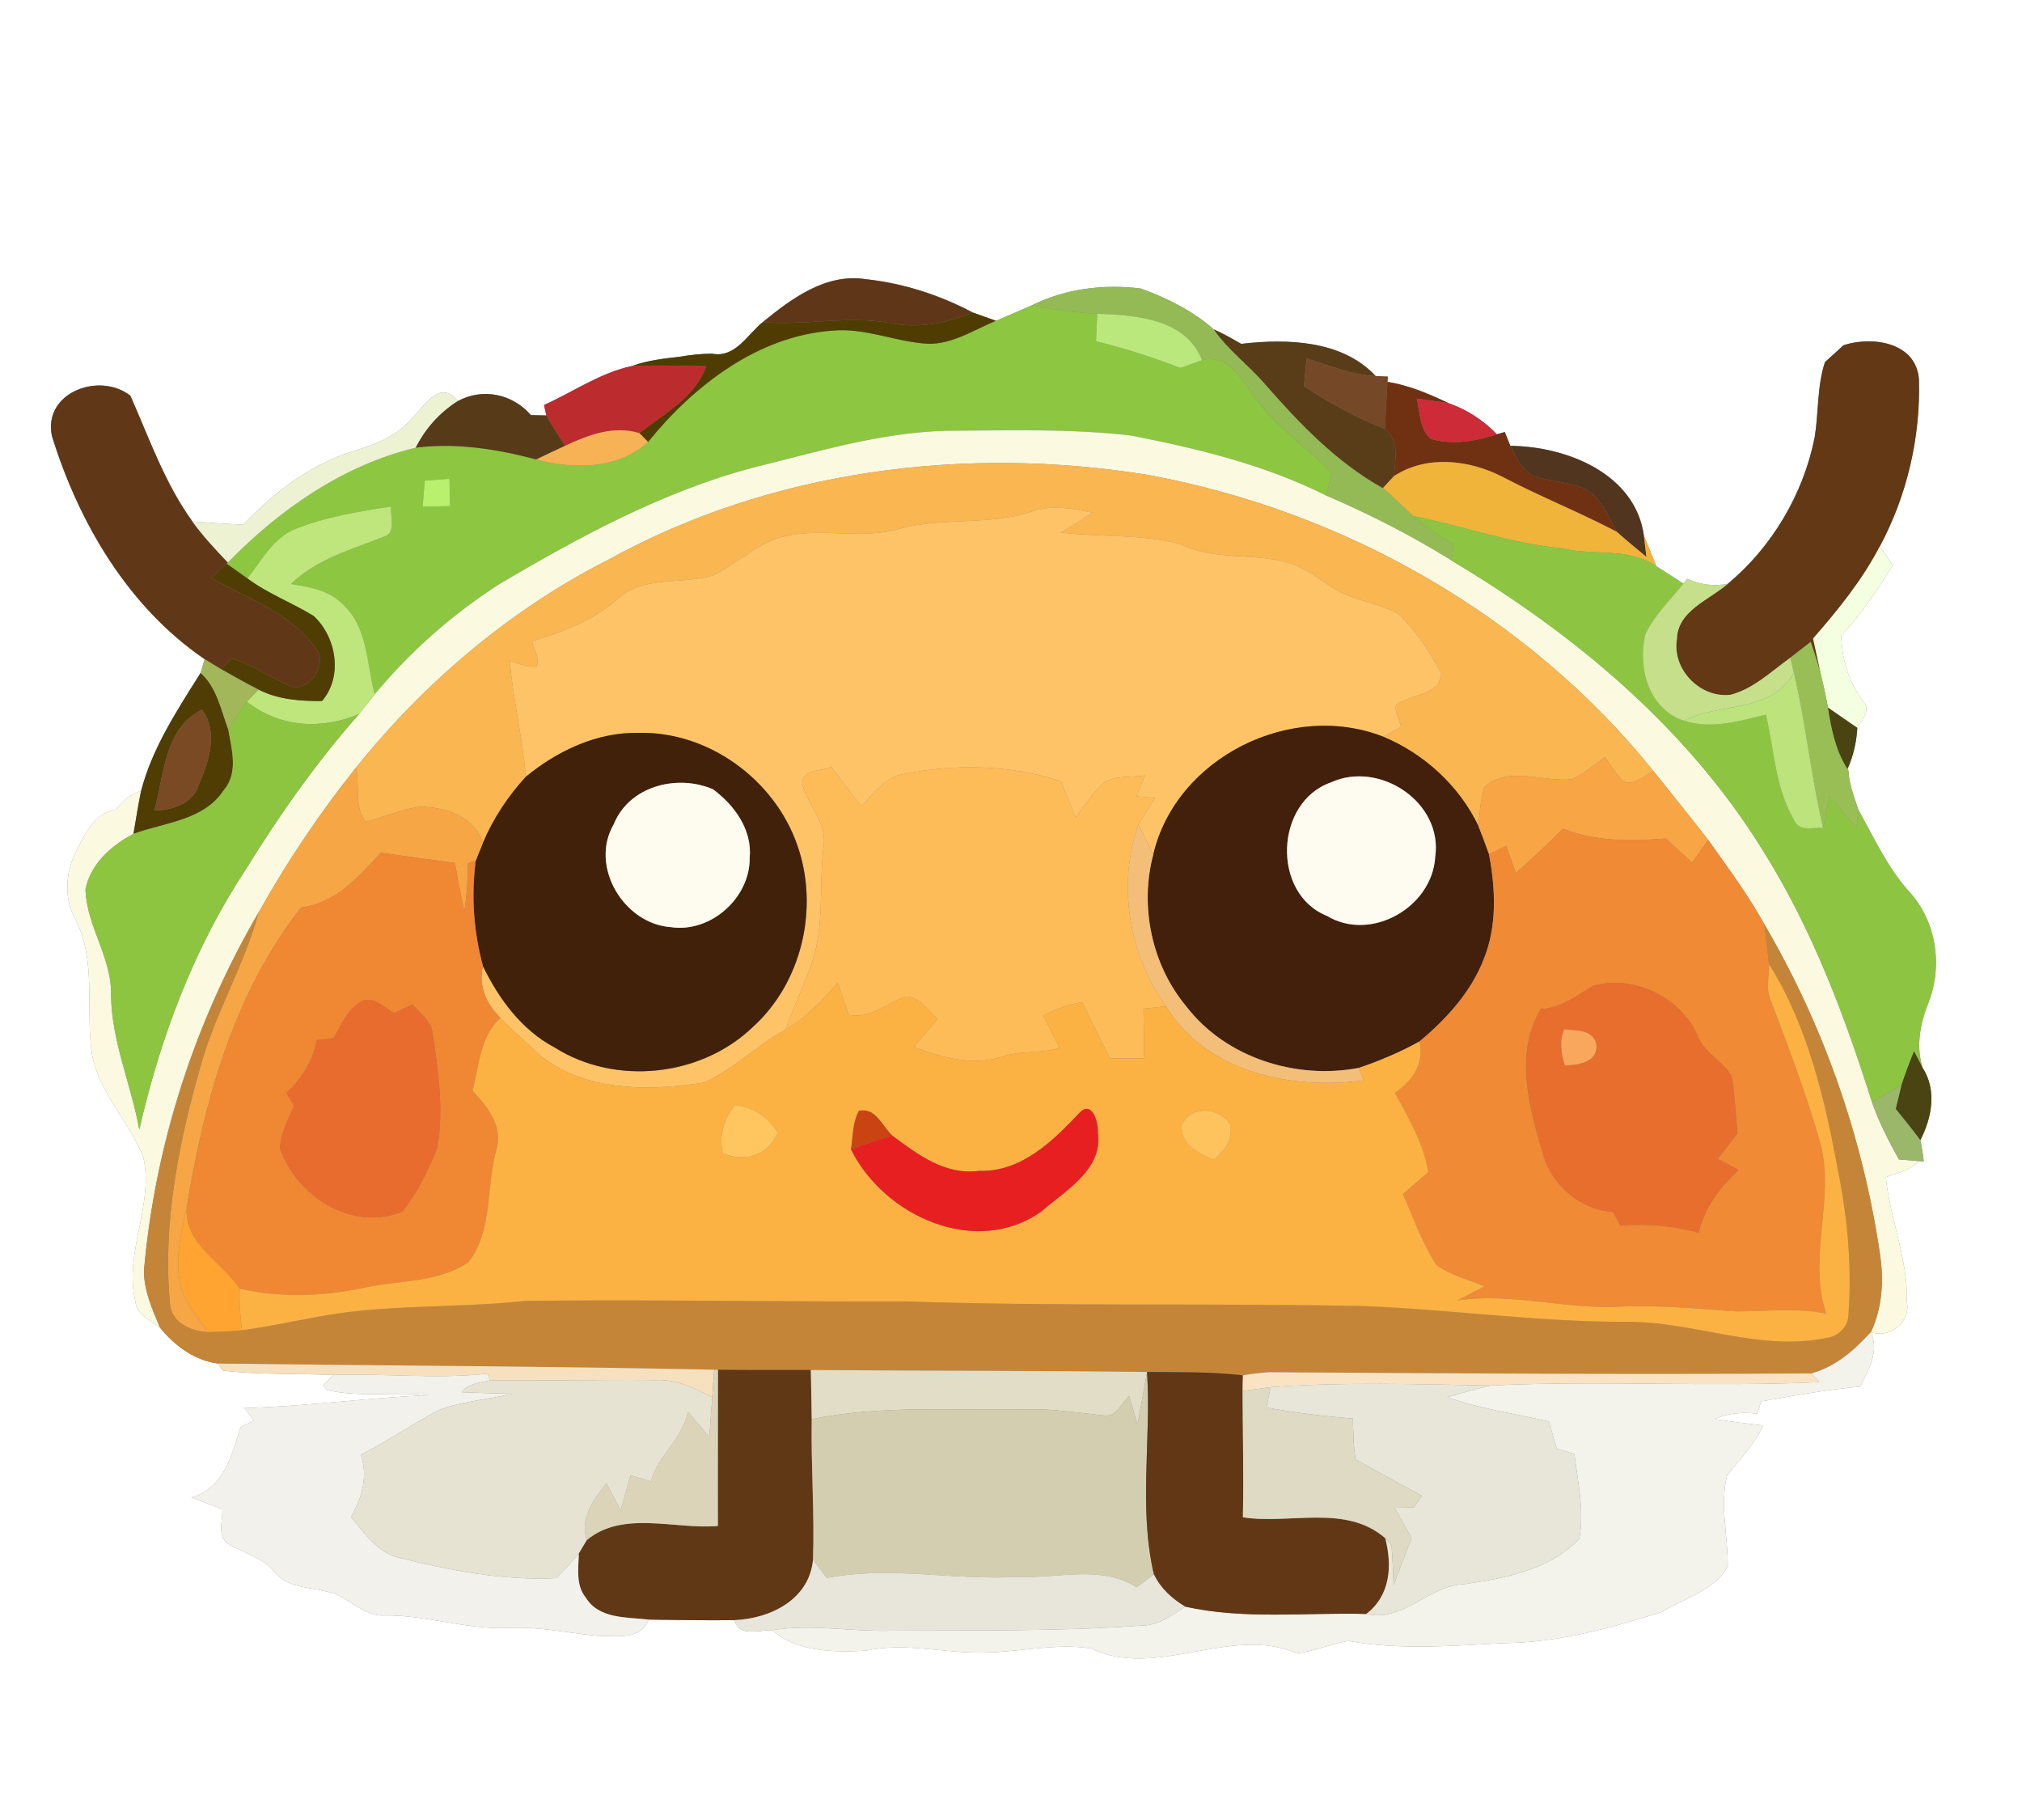 <?xml version="1.0" encoding="UTF-8" ?>
<!DOCTYPE svg PUBLIC "-//W3C//DTD SVG 1.1//EN" "http://www.w3.org/Graphics/SVG/1.1/DTD/svg11.dtd">
<svg width="250pt" height="225pt" viewBox="0 0 250 225" version="1.1" xmlns="http://www.w3.org/2000/svg">
<rect x="0" y="0" width="250" height="225" fill="#808080" stroke="none"/>
<g id="#ffffffff">
<path fill="#ffffff" opacity="1.00" d=" M 0.00 0.00 L 250.00 0.00 L 250.00 225.00 L 0.00 225.00 L 0.00 0.00 M 94.31 39.82 C 92.39 41.37 90.90 44.30 88.01 43.72 C 86.71 43.74 85.41 43.86 84.13 44.09 C 82.12 44.33 80.08 44.53 78.17 45.24 C 74.23 46.07 70.89 48.44 67.26 50.07 L 67.55 51.36 C 66.91 51.35 66.27 51.34 65.64 51.32 C 63.38 48.70 59.68 47.91 56.60 49.59 C 54.36 46.72 52.43 50.33 50.83 51.81 C 49.01 53.97 46.33 54.97 43.71 55.76 C 38.39 57.39 33.87 60.88 30.08 64.87 C 27.99 64.77 25.89 64.63 23.79 64.47 C 20.37 59.74 18.46 54.20 16.12 48.92 C 12.30 45.93 5.30 48.51 6.42 53.90 C 9.75 64.65 15.86 75.05 25.30 81.49 C 25.14 82.06 24.98 82.62 24.80 83.19 C 21.91 87.80 18.82 92.46 17.44 97.80 C 16.12 98.14 15.18 99.07 14.35 100.08 C 11.64 100.52 10.47 103.13 9.37 105.32 C 8.10 107.89 7.88 111.06 9.30 113.61 C 12.00 118.82 10.52 124.83 11.38 130.39 C 12.30 135.16 15.98 138.67 17.73 143.07 C 19.04 149.07 15.27 154.92 16.75 160.95 C 16.89 162.60 18.67 163.22 19.78 164.13 C 21.55 166.34 24.08 168.20 26.94 168.57 L 27.56 169.44 C 32.06 169.98 36.64 169.78 41.17 169.99 C 40.87 170.31 40.27 170.95 39.97 171.26 L 40.40 171.84 C 44.50 172.80 48.82 172.02 53.00 172.48 C 45.39 172.80 37.83 173.87 30.21 174.07 C 30.61 174.59 31.00 175.11 31.40 175.63 C 30.99 175.83 30.16 176.24 29.74 176.44 C 28.64 179.95 27.71 183.97 23.67 185.13 C 24.95 185.61 26.22 186.09 27.50 186.58 C 27.54 188.01 26.82 189.81 28.19 190.85 C 30.06 192.00 32.36 192.46 33.83 194.21 C 35.37 196.30 38.11 196.17 40.39 196.76 C 43.03 197.23 44.84 199.95 47.68 199.71 C 52.83 199.68 57.80 201.50 62.96 201.26 C 66.69 201.07 70.35 201.90 74.04 202.25 C 76.22 202.22 79.21 202.79 80.20 200.22 C 83.74 200.26 87.29 200.35 90.84 200.29 C 91.31 202.47 93.97 201.48 95.51 201.53 C 98.53 204.28 103.19 204.26 107.06 204.07 C 112.01 202.97 116.97 204.48 121.95 204.29 C 126.26 204.20 130.58 203.12 134.88 203.79 C 143.03 207.69 152.10 200.85 160.34 204.39 C 162.53 204.16 164.56 203.20 166.73 202.86 C 173.10 204.03 179.63 203.45 186.05 203.13 C 192.66 203.06 199.11 201.28 205.36 199.33 C 208.18 197.61 211.91 196.69 213.62 193.66 C 213.66 189.92 212.62 186.12 213.53 182.41 C 215.08 180.40 216.91 178.58 217.99 176.23 C 216.00 175.99 214.00 175.75 212.02 175.45 C 213.66 174.64 215.47 174.59 217.26 174.76 C 217.39 174.38 217.64 173.63 217.76 173.25 C 221.82 172.54 225.87 171.78 229.99 171.43 C 231.03 169.34 232.39 167.07 231.32 164.68 C 233.67 165.55 236.25 163.41 235.77 160.97 C 235.91 155.66 233.68 150.72 233.16 145.52 C 234.59 145.02 236.16 144.71 237.24 143.54 L 237.85 143.59 C 237.76 142.70 237.62 141.83 237.43 140.96 C 238.85 138.19 239.51 134.78 237.71 132.01 C 236.84 129.24 237.44 126.45 238.48 123.83 C 240.23 119.26 239.36 113.79 236.00 110.18 C 233.35 107.20 231.69 103.56 229.77 100.11 C 229.26 98.53 228.61 96.98 228.55 95.30 L 228.43 95.07 C 229.14 93.46 229.54 91.76 229.64 89.99 C 230.20 88.93 231.45 87.80 230.32 86.64 C 228.57 84.26 227.70 81.46 227.66 78.51 C 230.20 75.97 232.09 72.90 234.03 69.90 C 233.63 69.31 232.83 68.12 232.43 67.53 C 235.79 61.25 237.46 54.05 237.26 46.95 C 236.96 42.32 231.53 41.51 227.93 42.68 C 227.18 43.38 226.41 44.07 225.64 44.76 C 224.66 47.75 224.86 50.92 224.38 54.00 C 222.99 61.04 219.13 67.59 213.62 72.18 C 211.90 72.49 210.20 72.31 208.63 71.55 L 208.13 72.15 C 207.03 71.43 205.92 70.71 204.80 70.01 C 204.29 68.74 203.78 67.47 203.25 66.22 C 202.18 58.52 193.64 55.18 186.74 55.12 C 186.57 54.70 186.22 53.84 186.05 53.41 C 185.81 53.48 185.33 53.62 185.08 53.69 C 183.42 51.96 181.35 50.62 179.08 49.83 C 176.67 48.69 174.20 47.63 171.55 47.21 L 171.59 46.56 C 171.21 46.54 170.47 46.51 170.09 46.49 C 165.94 42.04 159.14 41.85 153.46 42.51 C 152.35 41.87 151.24 41.23 150.07 40.72 C 147.50 38.44 144.28 36.84 141.06 35.67 C 136.51 35.09 131.72 35.68 127.59 37.74 C 126.12 38.39 124.63 39.02 123.15 39.66 C 122.42 39.40 120.97 38.88 120.24 38.62 C 116.16 36.46 111.59 34.99 107.00 34.51 C 102.10 33.77 97.88 36.90 94.31 39.82 Z" />
</g>
<g id="#5f3718ff">
<path fill="#5f3718" opacity="1.00" d=" M 94.31 39.82 C 97.88 36.90 102.10 33.77 107.00 34.51 C 111.59 34.99 116.16 36.46 120.24 38.62 C 117.00 40.02 113.48 40.64 109.98 39.93 C 104.78 38.99 99.54 40.28 94.31 39.82 Z" />
</g>
<g id="#94ba56ff">
<path fill="#94ba56" opacity="1.00" d=" M 127.59 37.74 C 131.72 35.68 136.51 35.09 141.06 35.67 C 144.28 36.84 147.50 38.44 150.07 40.72 C 151.85 43.29 154.41 45.15 156.44 47.52 C 160.70 52.39 165.27 57.16 170.98 60.34 C 172.31 61.40 173.49 62.63 174.74 63.80 C 176.22 65.21 178.00 66.24 179.78 67.25 C 179.70 67.76 179.54 68.79 179.47 69.30 C 174.54 66.24 169.37 63.59 164.03 61.30 C 164.23 60.32 164.42 59.33 164.62 58.35 C 161.23 55.09 157.26 52.36 154.61 48.40 C 153.18 46.35 151.51 43.74 148.62 44.53 C 146.60 39.36 140.40 38.97 135.66 38.79 C 132.94 38.65 130.25 38.26 127.59 37.74 Z" />
</g>
<g id="#8dc640ff">
<path fill="#8dc640" opacity="1.00" d=" M 123.15 39.66 C 124.63 39.02 126.12 38.39 127.59 37.74 C 130.25 38.26 132.94 38.65 135.66 38.79 C 135.61 39.93 135.56 41.06 135.52 42.19 C 139.06 43.06 142.53 44.17 145.93 45.48 C 146.60 45.24 147.95 44.77 148.62 44.53 C 151.51 43.74 153.18 46.35 154.61 48.40 C 157.26 52.36 161.23 55.09 164.62 58.35 C 164.42 59.33 164.23 60.32 164.03 61.30 C 156.45 57.48 148.11 55.47 139.82 53.84 C 132.24 52.97 124.58 53.22 116.97 53.26 C 108.82 53.47 100.94 55.89 93.08 57.82 C 81.94 60.78 71.71 66.34 61.83 72.16 C 56.01 75.89 50.74 80.51 46.33 85.84 C 45.31 82.05 45.50 77.50 42.35 74.69 C 40.68 72.95 38.23 72.57 35.97 72.20 C 39.15 69.08 43.47 67.95 47.48 66.34 C 49.08 65.86 48.18 63.79 48.37 62.62 C 44.34 63.24 40.25 63.89 36.45 65.43 C 33.74 66.55 32.33 69.32 30.59 71.51 C 29.73 70.90 28.87 70.29 28.01 69.68 L 28.17 69.54 C 34.56 62.99 42.40 57.51 51.41 55.34 C 56.42 54.71 61.47 55.52 66.31 56.80 C 70.89 58.05 76.43 58.04 80.12 54.64 C 85.78 47.67 93.73 41.49 103.01 40.87 C 106.79 40.53 110.37 42.10 114.09 42.45 C 117.38 42.84 120.24 40.84 123.15 39.66 M 52.52 59.42 C 52.44 60.49 52.35 61.56 52.26 62.63 C 53.39 62.61 54.51 62.59 55.64 62.57 C 55.62 61.44 55.59 60.32 55.57 59.19 C 54.56 59.27 53.54 59.35 52.52 59.42 Z" />
</g>
<g id="#4f3c00ff">
<path fill="#4f3c00" opacity="1.00" d=" M 94.31 39.82 C 99.54 40.28 104.78 38.99 109.98 39.93 C 113.48 40.64 117.00 40.02 120.24 38.62 C 120.97 38.88 122.42 39.40 123.15 39.66 C 120.24 40.84 117.38 42.84 114.09 42.45 C 110.37 42.10 106.79 40.53 103.01 40.87 C 93.73 41.49 85.78 47.67 80.12 54.64 C 79.85 54.36 79.32 53.82 79.06 53.55 C 82.08 51.13 85.95 49.16 87.30 45.28 C 84.25 45.20 81.21 45.15 78.17 45.24 C 80.08 44.53 82.12 44.33 84.13 44.09 C 85.41 43.86 86.71 43.74 88.01 43.72 C 90.90 44.30 92.39 41.37 94.31 39.82 Z" />
</g>
<g id="#bbe87cff">
<path fill="#bbe87c" opacity="1.00" d=" M 135.66 38.79 C 140.40 38.97 146.60 39.36 148.62 44.53 C 147.95 44.77 146.60 45.24 145.93 45.48 C 142.53 44.17 139.06 43.06 135.52 42.19 C 135.56 41.06 135.61 39.93 135.66 38.79 Z" />
</g>
<g id="#593d18ff">
<path fill="#593d18" opacity="1.00" d=" M 150.07 40.72 C 151.24 41.23 152.35 41.87 153.46 42.51 C 159.14 41.85 165.94 42.04 170.09 46.49 C 167.12 46.36 164.36 45.18 161.56 44.32 C 161.44 45.46 161.33 46.60 161.22 47.74 C 164.39 49.80 167.69 51.66 171.23 53.02 C 173.11 54.42 172.48 56.87 172.35 58.86 C 172.01 59.23 171.32 59.97 170.98 60.34 C 165.27 57.16 160.70 52.39 156.44 47.52 C 154.41 45.15 151.85 43.29 150.07 40.72 Z" />
</g>
<g id="#623815ff">
<path fill="#623815" opacity="1.00" d=" M 227.93 42.68 C 231.53 41.51 236.96 42.32 237.26 46.95 C 237.46 54.05 235.79 61.25 232.43 67.53 C 230.25 71.72 227.27 75.40 224.17 78.94 C 224.46 80.32 224.76 81.70 225.07 83.08 C 224.69 81.83 224.29 80.59 223.88 79.35 C 223.04 80.00 222.21 80.65 221.37 81.30 C 219.03 82.98 216.84 85.13 213.99 85.89 C 210.26 86.36 206.72 82.79 207.33 79.03 C 207.42 75.48 211.32 74.19 213.62 72.18 C 219.13 67.59 222.99 61.04 224.38 54.00 C 224.86 50.92 224.66 47.75 225.64 44.76 C 226.41 44.07 227.18 43.38 227.93 42.68 Z" />
</g>
<g id="#754928ff">
<path fill="#754928" opacity="1.00" d=" M 161.56 44.32 C 164.36 45.18 167.12 46.36 170.09 46.49 C 170.47 46.51 171.21 46.54 171.59 46.56 L 171.55 47.21 C 171.43 49.15 171.32 51.08 171.23 53.02 C 167.69 51.66 164.39 49.80 161.22 47.74 C 161.33 46.60 161.44 45.46 161.56 44.32 Z" />
</g>
<g id="#bc2c2fff">
<path fill="#bc2c2f" opacity="1.00" d=" M 67.26 50.07 C 70.89 48.44 74.23 46.07 78.17 45.24 C 81.21 45.15 84.25 45.20 87.30 45.28 C 85.95 49.16 82.08 51.13 79.06 53.55 C 75.88 52.57 72.72 53.77 69.87 55.12 C 69.07 53.88 68.25 52.66 67.55 51.36 L 67.26 50.07 Z" />
</g>
<g id="#6f3112ff">
<path fill="#6f3112" opacity="1.00" d=" M 171.55 47.21 C 174.20 47.63 176.67 48.69 179.08 49.83 C 178.10 49.69 176.15 49.42 175.17 49.28 C 175.60 50.96 175.47 53.01 176.89 54.25 C 179.60 55.06 182.46 54.55 185.08 53.69 C 185.33 53.62 185.81 53.48 186.05 53.41 C 186.22 53.84 186.57 54.70 186.74 55.12 C 187.42 56.42 188.03 57.87 189.29 58.71 C 191.35 59.53 193.64 59.50 195.70 60.31 C 197.92 61.33 198.77 63.77 199.90 65.75 C 195.30 63.33 190.46 61.41 185.86 59.00 C 181.71 56.84 176.43 56.20 172.35 58.86 C 172.48 56.87 173.11 54.42 171.23 53.02 C 171.32 51.08 171.43 49.15 171.55 47.21 Z" />
</g>
<g id="#613817ff">
<path fill="#613817" opacity="1.00" d=" M 6.42 53.90 C 5.30 48.51 12.30 45.93 16.12 48.92 C 18.46 54.20 20.37 59.74 23.79 64.47 C 25.09 66.29 26.64 67.92 28.17 69.54 L 28.01 69.68 C 27.38 70.27 26.75 70.85 26.12 71.43 C 30.58 73.99 35.93 75.76 39.02 80.11 C 40.78 82.17 37.86 86.15 35.42 84.59 C 33.13 83.57 31.05 82.10 28.63 81.39 C 28.31 81.73 27.68 82.40 27.36 82.74 C 26.67 82.33 25.98 81.92 25.30 81.49 C 15.86 75.05 9.75 64.65 6.42 53.90 Z" />
</g>
<g id="#edf2d3ff">
<path fill="#edf2d3" opacity="1.00" d=" M 50.83 51.81 C 52.43 50.33 54.36 46.72 56.60 49.59 C 54.37 51.00 52.59 52.98 51.41 55.34 C 42.40 57.51 34.56 62.99 28.17 69.54 C 26.64 67.92 25.09 66.29 23.79 64.47 C 25.89 64.63 27.99 64.77 30.08 64.87 C 33.87 60.88 38.39 57.39 43.71 55.76 C 46.33 54.97 49.01 53.97 50.83 51.81 Z" />
</g>
<g id="#573a17ff">
<path fill="#573a17" opacity="1.00" d=" M 56.60 49.59 C 59.68 47.91 63.38 48.70 65.64 51.32 C 66.27 51.34 66.91 51.35 67.55 51.36 C 68.25 52.66 69.07 53.88 69.87 55.12 C 68.67 55.66 67.49 56.24 66.31 56.80 C 61.47 55.52 56.42 54.71 51.41 55.34 C 52.59 52.98 54.37 51.00 56.60 49.59 Z" />
</g>
<g id="#ce2b39ff">
<path fill="#ce2b39" opacity="1.00" d=" M 176.89 54.25 C 175.47 53.01 175.60 50.96 175.17 49.28 C 176.15 49.42 178.10 49.69 179.08 49.83 C 181.35 50.62 183.42 51.96 185.08 53.69 C 182.46 54.55 179.60 55.06 176.89 54.25 Z" />
</g>
<g id="#f7b256ff">
<path fill="#f7b256" opacity="1.00" d=" M 69.87 55.12 C 72.72 53.77 75.88 52.57 79.06 53.55 C 79.32 53.82 79.85 54.36 80.12 54.64 C 76.43 58.04 70.89 58.05 66.31 56.80 C 67.49 56.24 68.67 55.66 69.87 55.12 Z" />
</g>
<g id="#fbfae1ff">
<path fill="#fbfae1" opacity="1.00" d=" M 93.08 57.82 C 100.94 55.89 108.82 53.47 116.97 53.26 C 124.58 53.22 132.24 52.97 139.82 53.84 C 148.11 55.47 156.45 57.48 164.03 61.30 C 169.37 63.59 174.54 66.24 179.47 69.30 C 194.62 78.33 208.60 89.98 217.95 105.12 C 224.01 114.75 228.05 125.47 231.46 136.28 C 232.31 138.74 233.52 141.06 234.78 143.34 C 235.40 143.39 236.62 143.49 237.24 143.54 C 236.16 144.71 234.59 145.02 233.16 145.52 C 233.68 150.72 235.91 155.66 235.77 160.97 C 236.25 163.41 233.67 165.55 231.32 164.68 C 232.72 161.69 232.93 158.35 232.45 155.12 C 230.35 140.73 225.49 126.77 218.12 114.22 C 216.10 110.59 213.62 107.24 211.22 103.86 C 209.01 101.00 206.72 98.20 204.47 95.37 C 189.00 76.12 166.23 63.20 142.03 58.73 C 119.40 55.03 95.32 58.07 75.11 69.25 C 63.05 75.39 52.47 84.37 44.02 94.90 C 39.52 100.52 35.49 106.53 31.97 112.81 C 24.10 126.31 19.17 141.49 17.80 157.06 C 17.78 159.55 18.84 161.88 19.78 164.13 C 18.67 163.22 16.89 162.60 16.75 160.95 C 15.27 154.92 19.04 149.07 17.73 143.07 C 15.98 138.67 12.30 135.16 11.38 130.39 C 10.52 124.83 12.00 118.82 9.30 113.61 C 7.88 111.06 8.10 107.89 9.37 105.32 C 10.47 103.13 11.64 100.52 14.35 100.08 C 15.18 99.07 16.12 98.14 17.44 97.80 C 17.07 99.55 16.81 101.32 16.50 103.09 C 13.76 104.53 11.22 106.77 10.57 109.94 C 10.70 114.50 13.85 118.40 13.73 123.00 C 13.80 128.74 16.22 134.06 17.22 139.64 C 19.82 128.30 23.94 117.24 30.38 107.50 C 34.54 100.74 39.14 94.23 44.40 88.27 C 45.05 87.47 45.68 86.65 46.33 85.84 C 50.74 80.51 56.01 75.89 61.83 72.16 C 71.71 66.34 81.94 60.78 93.08 57.82 Z" />
</g>
<g id="#52351eff">
<path fill="#52351e" opacity="1.00" d=" M 186.74 55.12 C 193.64 55.18 202.18 58.52 203.25 66.22 C 203.32 66.88 203.48 68.18 203.56 68.84 C 202.32 67.82 201.09 66.81 199.90 65.75 C 198.77 63.77 197.92 61.33 195.70 60.31 C 193.64 59.50 191.35 59.53 189.29 58.71 C 188.03 57.87 187.42 56.42 186.74 55.12 Z" />
</g>
<g id="#f1b43bff">
<path fill="#f1b43b" opacity="1.00" d=" M 172.35 58.86 C 176.43 56.20 181.71 56.84 185.86 59.00 C 190.46 61.41 195.30 63.33 199.90 65.75 C 201.09 66.81 202.32 67.82 203.56 68.84 C 203.48 68.18 203.32 66.88 203.25 66.22 C 203.78 67.47 204.29 68.74 204.80 70.01 C 201.34 67.60 196.92 68.74 193.04 67.77 C 186.78 67.19 180.87 65.00 174.74 63.80 C 173.49 62.63 172.31 61.40 170.98 60.34 C 171.32 59.97 172.01 59.23 172.35 58.86 Z" />
</g>
<g id="#f9b651ff">
<path fill="#f9b651" opacity="1.00" d=" M 75.11 69.25 C 95.32 58.07 119.40 55.03 142.03 58.73 C 166.23 63.20 189.00 76.12 204.47 95.37 C 203.22 95.84 201.96 97.33 200.56 96.49 C 199.76 95.58 199.11 94.57 198.43 93.58 C 197.13 94.55 195.89 95.64 194.42 96.32 C 190.82 96.79 186.55 94.55 183.53 97.32 C 183.05 98.87 182.93 100.51 182.80 102.13 C 180.42 97.15 176.09 93.19 171.01 91.07 C 171.73 90.67 172.46 90.27 173.20 89.88 C 173.16 88.90 171.69 87.03 173.37 86.74 C 175.02 85.73 178.29 85.73 178.11 83.14 C 176.77 80.54 175.10 78.06 173.03 76.00 C 170.59 74.51 167.57 74.36 165.13 72.87 C 163.46 71.87 161.94 70.58 160.11 69.84 C 155.54 68.16 150.38 69.47 145.94 67.28 C 141.15 65.98 136.07 66.44 131.17 65.84 C 132.48 65.03 133.78 64.21 135.07 63.38 C 132.56 62.84 129.92 62.35 127.44 63.29 C 122.23 64.98 116.64 63.93 111.38 65.33 C 106.72 66.76 101.83 65.23 97.13 66.27 C 93.70 67.02 91.22 69.71 88.12 71.15 C 84.18 72.31 79.41 71.09 76.20 74.19 C 73.22 76.77 69.49 78.13 65.78 79.29 C 66.03 80.31 66.77 81.33 66.33 82.41 C 65.19 82.52 64.12 82.00 63.03 81.75 C 63.44 86.54 64.61 91.22 65.02 96.02 C 62.81 98.44 60.97 101.20 59.70 104.23 C 58.70 100.90 55.09 99.79 51.98 99.73 C 49.64 100.01 47.49 101.05 45.22 101.59 C 43.76 99.77 44.50 97.07 44.02 94.90 C 52.47 84.37 63.05 75.39 75.11 69.25 Z" />
</g>
<g id="#b9f06eff">
<path fill="#b9f06e" opacity="1.00" d=" M 52.52 59.42 C 53.54 59.35 54.56 59.27 55.57 59.19 C 55.59 60.32 55.62 61.44 55.64 62.57 C 54.51 62.59 53.39 62.61 52.26 62.63 C 52.35 61.56 52.44 60.49 52.52 59.42 Z" />
</g>
<g id="#fec367ff">
<path fill="#fec367" opacity="1.00" d=" M 127.44 63.29 C 129.92 62.35 132.56 62.84 135.07 63.38 C 133.78 64.21 132.48 65.03 131.17 65.84 C 136.07 66.44 141.15 65.98 145.94 67.28 C 150.38 69.47 155.54 68.16 160.11 69.84 C 161.94 70.58 163.46 71.87 165.13 72.87 C 167.57 74.36 170.59 74.51 173.03 76.00 C 175.10 78.06 176.77 80.54 178.11 83.14 C 178.29 85.73 175.02 85.73 173.37 86.74 C 171.69 87.03 173.16 88.90 173.20 89.88 C 172.46 90.27 171.73 90.67 171.01 91.07 C 159.63 86.62 145.42 93.63 142.59 105.64 C 141.98 104.40 141.37 103.16 140.76 101.92 C 141.42 100.81 142.12 99.73 142.82 98.65 C 142.05 98.58 141.29 98.51 140.52 98.45 C 140.87 97.58 141.21 96.72 141.56 95.86 C 139.92 96.11 138.12 95.88 136.62 96.64 C 135.20 97.94 134.13 99.55 132.97 101.06 C 132.36 99.57 131.76 98.08 131.17 96.59 C 124.95 94.54 118.17 94.40 111.79 95.68 C 109.43 96.03 108.04 98.12 106.48 99.69 C 105.24 98.07 104.01 96.46 102.79 94.83 C 101.49 95.36 99.25 95.02 99.18 96.94 C 99.89 99.52 102.27 101.72 101.84 104.55 C 101.20 109.66 102.07 115.02 100.07 119.89 C 99.11 122.38 98.03 124.82 97.08 127.32 C 93.52 129.22 90.64 132.30 86.92 133.86 C 79.74 134.98 71.12 134.95 65.64 129.42 C 64.35 128.27 63.09 127.08 61.88 125.84 C 60.12 124.13 59.12 121.90 59.71 119.44 C 61.69 123.50 64.50 127.34 68.58 129.50 C 76.08 134.24 86.65 133.13 93.05 126.99 C 99.18 121.48 101.31 112.16 98.56 104.44 C 95.73 96.36 87.60 90.42 78.98 90.60 C 73.82 90.50 68.95 92.80 65.02 96.02 C 64.61 91.22 63.44 86.54 63.03 81.75 C 64.12 82.00 65.19 82.52 66.33 82.41 C 66.77 81.33 66.03 80.31 65.78 79.29 C 69.49 78.13 73.22 76.77 76.20 74.19 C 79.41 71.09 84.18 72.31 88.12 71.15 C 91.22 69.71 93.70 67.02 97.13 66.27 C 101.83 65.23 106.72 66.76 111.38 65.33 C 116.64 63.93 122.23 64.98 127.44 63.29 Z" />
</g>
<g id="#bee67cff">
<path fill="#bee67c" opacity="1.00" d=" M 36.45 65.43 C 40.25 63.89 44.34 63.24 48.37 62.62 C 48.18 63.79 49.08 65.86 47.48 66.34 C 43.47 67.95 39.15 69.08 35.97 72.20 C 38.23 72.57 40.68 72.95 42.35 74.69 C 45.50 77.50 45.31 82.05 46.33 85.84 C 45.68 86.65 45.05 87.47 44.40 88.27 C 39.79 90.26 34.51 89.93 30.52 86.75 C 30.88 86.38 31.60 85.63 31.96 85.25 C 34.40 86.50 37.13 86.68 39.81 86.67 C 42.43 83.63 41.59 78.78 38.81 76.17 C 36.13 74.51 33.13 73.40 30.59 71.51 C 32.33 69.32 33.74 66.55 36.45 65.43 Z" />
</g>
<g id="#8dc543ff">
<path fill="#8dc543" opacity="1.00" d=" M 174.74 63.80 C 180.87 65.00 186.78 67.19 193.04 67.77 C 196.92 68.74 201.34 67.60 204.80 70.01 C 205.92 70.71 207.03 71.43 208.13 72.15 C 206.53 74.17 204.60 76.01 203.45 78.34 C 202.42 82.45 203.81 87.69 208.23 89.11 C 211.60 90.19 215.05 89.14 218.34 88.35 C 219.35 92.65 219.48 97.33 221.74 101.22 C 222.33 102.88 224.09 102.29 225.41 102.33 C 225.68 101.03 225.94 99.72 226.21 98.42 C 227.30 99.75 228.39 101.07 229.54 102.34 C 229.60 101.79 229.71 100.67 229.77 100.11 C 231.69 103.56 233.35 107.20 236.00 110.18 C 239.36 113.79 240.23 119.26 238.48 123.83 C 237.44 126.45 236.84 129.24 237.71 132.01 C 237.36 131.32 237.01 130.64 236.65 129.97 C 236.09 131.34 235.57 132.73 235.10 134.14 C 233.88 134.84 232.66 135.56 231.46 136.28 C 228.05 125.47 224.01 114.75 217.95 105.12 C 208.60 89.98 194.62 78.33 179.47 69.30 C 179.54 68.79 179.70 67.76 179.78 67.25 C 178.00 66.24 176.22 65.21 174.74 63.80 Z" />
</g>
<g id="#f4ffe1ff">
<path fill="#f4ffe1" opacity="1.00" d=" M 224.17 78.94 C 227.27 75.40 230.25 71.72 232.43 67.53 C 232.83 68.12 233.63 69.31 234.03 69.90 C 232.09 72.90 230.20 75.97 227.66 78.51 C 227.70 81.46 228.57 84.26 230.32 86.64 C 231.45 87.80 230.20 88.93 229.64 89.99 C 228.43 89.15 227.23 88.32 226.02 87.49 C 225.74 86.01 225.42 84.54 225.07 83.08 C 224.76 81.70 224.46 80.32 224.17 78.94 Z" />
</g>
<g id="#503d04ff">
<path fill="#503d04" opacity="1.00" d=" M 26.12 71.43 C 26.75 70.85 27.38 70.27 28.01 69.68 C 28.87 70.29 29.73 70.90 30.59 71.51 C 33.13 73.40 36.13 74.51 38.81 76.17 C 41.59 78.78 42.43 83.63 39.81 86.67 C 37.13 86.68 34.40 86.50 31.96 85.25 C 30.40 84.47 28.88 83.60 27.36 82.74 C 27.68 82.40 28.31 81.73 28.63 81.39 C 31.05 82.10 33.13 83.57 35.42 84.59 C 37.86 86.15 40.78 82.17 39.02 80.11 C 35.93 75.76 30.58 73.99 26.12 71.43 Z" />
<path fill="#503d04" opacity="1.00" d=" M 24.80 83.19 C 26.81 84.97 27.33 87.79 28.23 90.21 C 28.66 92.65 29.49 95.56 27.68 97.67 C 25.23 101.45 20.35 101.68 16.50 103.09 C 16.81 101.32 17.07 99.55 17.44 97.80 C 18.82 92.46 21.91 87.80 24.80 83.19 M 19.09 100.21 C 21.06 100.16 23.32 99.53 24.32 97.67 C 25.63 94.52 27.20 90.85 24.97 87.74 C 20.35 89.95 20.28 95.86 19.09 100.21 Z" />
</g>
<g id="#c6df8aff">
<path fill="#c6df8a" opacity="1.00" d=" M 208.13 72.15 L 208.63 71.55 C 210.20 72.31 211.90 72.49 213.62 72.18 C 211.32 74.19 207.42 75.48 207.33 79.03 C 206.72 82.79 210.26 86.36 213.99 85.89 C 216.84 85.13 219.03 82.98 221.37 81.30 C 221.48 81.77 221.69 82.70 221.80 83.17 C 218.95 88.23 212.69 86.77 208.23 89.11 C 203.81 87.69 202.42 82.45 203.45 78.34 C 204.60 76.01 206.53 74.17 208.13 72.15 Z" />
</g>
<g id="#99be56ff">
<path fill="#99be56" opacity="1.00" d=" M 221.37 81.30 C 222.21 80.65 223.04 80.00 223.88 79.35 C 224.29 80.59 224.69 81.83 225.07 83.08 C 225.42 84.54 225.74 86.01 226.02 87.49 C 226.43 90.12 226.96 92.79 228.43 95.07 L 228.55 95.30 C 228.61 96.98 229.26 98.53 229.77 100.11 C 229.71 100.67 229.60 101.79 229.54 102.34 C 228.39 101.07 227.30 99.75 226.21 98.42 C 225.94 99.72 225.68 101.03 225.41 102.33 C 223.92 96.00 223.29 89.50 221.80 83.17 C 221.69 82.70 221.48 81.77 221.37 81.30 Z" />
</g>
<g id="#a1b759ff">
<path fill="#a1b759" opacity="1.00" d=" M 25.30 81.49 C 25.98 81.92 26.67 82.33 27.36 82.74 C 28.88 83.60 30.40 84.47 31.96 85.25 C 31.60 85.63 30.88 86.38 30.52 86.75 C 29.72 87.87 28.98 89.04 28.23 90.21 C 27.33 87.79 26.81 84.97 24.80 83.19 C 24.98 82.62 25.14 82.06 25.30 81.49 Z" />
</g>
<g id="#bce37cff">
<path fill="#bce37c" opacity="1.00" d=" M 208.23 89.11 C 212.69 86.77 218.95 88.23 221.80 83.17 C 223.29 89.50 223.92 96.00 225.41 102.33 C 224.09 102.29 222.33 102.88 221.74 101.22 C 219.48 97.33 219.35 92.65 218.34 88.35 C 215.05 89.14 211.60 90.19 208.23 89.11 Z" />
</g>
<g id="#8dc541ff">
<path fill="#8dc541" opacity="1.00" d=" M 28.23 90.21 C 28.98 89.04 29.72 87.87 30.52 86.75 C 34.51 89.93 39.79 90.26 44.40 88.27 C 39.14 94.23 34.54 100.74 30.38 107.50 C 23.94 117.24 19.82 128.30 17.22 139.64 C 16.22 134.06 13.80 128.74 13.73 123.00 C 13.85 118.40 10.70 114.50 10.57 109.94 C 11.22 106.77 13.76 104.53 16.50 103.09 C 20.35 101.68 25.23 101.45 27.68 97.67 C 29.49 95.56 28.66 92.65 28.23 90.21 Z" />
</g>
<g id="#7a4a25ff">
<path fill="#7a4a25" opacity="1.00" d=" M 19.09 100.21 C 20.28 95.86 20.35 89.95 24.97 87.74 C 27.20 90.85 25.63 94.52 24.32 97.67 C 23.32 99.53 21.06 100.16 19.09 100.21 Z" />
</g>
<g id="#494412ff">
<path fill="#494412" opacity="1.00" d=" M 226.02 87.49 C 227.23 88.32 228.43 89.15 229.64 89.99 C 229.54 91.76 229.14 93.46 228.43 95.07 C 226.96 92.79 226.43 90.12 226.02 87.49 Z" />
<path fill="#494412" opacity="1.00" d=" M 236.65 129.97 C 237.01 130.64 237.36 131.32 237.71 132.01 C 239.51 134.78 238.85 138.19 237.43 140.96 C 236.45 139.64 235.42 138.36 234.38 137.09 C 234.56 136.35 234.92 134.88 235.10 134.14 C 235.57 132.73 236.09 131.34 236.65 129.97 Z" />
</g>
<g id="#42200cff">
<path fill="#42200c" opacity="1.00" d=" M 142.59 105.64 C 145.42 93.63 159.63 86.62 171.01 91.07 C 176.09 93.19 180.42 97.15 182.80 102.13 C 183.24 103.28 183.69 104.43 184.10 105.60 C 184.90 109.86 185.12 114.44 183.47 118.53 C 181.89 122.64 178.84 125.97 175.51 128.75 C 173.12 130.08 170.59 131.15 168.00 132.02 C 160.25 133.50 151.57 130.78 146.69 124.44 C 142.41 119.32 140.88 112.08 142.59 105.64 M 164.55 96.73 C 157.61 99.16 157.21 110.47 164.05 113.22 C 169.50 116.51 177.08 112.17 177.45 105.94 C 178.43 99.21 170.58 93.97 164.55 96.73 Z" />
</g>
<g id="#42210aff">
<path fill="#42210a" opacity="1.00" d=" M 65.02 96.02 C 68.95 92.80 73.82 90.50 78.98 90.60 C 87.60 90.42 95.73 96.36 98.56 104.44 C 101.31 112.16 99.18 121.48 93.05 126.99 C 86.65 133.13 76.08 134.24 68.58 129.50 C 64.50 127.34 61.69 123.50 59.71 119.44 C 58.56 115.17 58.24 110.79 58.82 106.40 C 59.04 105.86 59.48 104.78 59.70 104.23 C 60.97 101.20 62.81 98.44 65.02 96.02 M 75.88 101.91 C 72.85 107.11 77.14 114.22 82.95 114.62 C 87.87 115.35 92.74 111.01 92.69 106.06 C 93.02 102.59 90.82 99.55 88.16 97.58 C 83.72 95.66 77.78 97.18 75.88 101.91 Z" />
</g>
<g id="#f8a545ff">
<path fill="#f8a545" opacity="1.00" d=" M 194.42 96.32 C 195.89 95.64 197.13 94.55 198.43 93.58 C 199.11 94.57 199.76 95.58 200.56 96.49 C 201.96 97.33 203.22 95.84 204.47 95.37 C 206.72 98.20 209.01 101.00 211.22 103.86 C 210.53 104.78 209.86 105.70 209.21 106.64 C 208.12 105.65 207.04 104.66 205.96 103.66 C 201.68 104.00 197.30 104.06 193.24 102.45 C 191.36 104.34 189.42 106.17 187.42 107.93 C 187.02 106.81 186.62 105.70 186.22 104.58 C 185.69 104.84 184.63 105.35 184.10 105.60 C 183.69 104.43 183.24 103.28 182.80 102.13 C 182.93 100.51 183.05 98.87 183.53 97.32 C 186.55 94.55 190.82 96.79 194.42 96.32 Z" />
</g>
<g id="#febc59ff">
<path fill="#febc59" opacity="1.00" d=" M 99.18 96.94 C 99.25 95.02 101.49 95.36 102.79 94.83 C 104.01 96.46 105.24 98.07 106.48 99.69 C 108.04 98.12 109.43 96.03 111.79 95.68 C 118.17 94.40 124.95 94.54 131.17 96.59 C 131.76 98.08 132.36 99.57 132.97 101.06 C 134.13 99.55 135.20 97.94 136.62 96.64 C 138.12 95.88 139.92 96.11 141.56 95.86 C 141.21 96.72 140.87 97.58 140.52 98.45 C 141.29 98.51 142.05 98.58 142.82 98.65 C 142.12 99.73 141.42 100.81 140.76 101.92 C 138.12 109.31 139.56 118.07 144.17 124.41 C 143.23 124.50 142.30 124.60 141.38 124.70 C 141.41 126.75 141.44 128.80 141.48 130.85 C 140.06 130.84 138.65 130.84 137.24 130.84 C 136.09 128.52 134.93 126.22 133.79 123.90 C 132.10 124.16 130.52 124.77 129.00 125.54 C 129.66 126.87 130.34 128.19 130.99 129.53 C 128.68 130.29 126.17 129.82 123.86 130.65 C 120.21 131.82 116.42 130.70 112.97 129.45 C 113.95 128.29 114.94 127.14 115.93 125.99 C 114.72 124.91 113.72 123.24 111.93 123.18 C 109.61 124.06 107.60 126.01 104.93 125.47 C 104.48 124.14 104.04 122.81 103.57 121.48 C 101.69 123.72 99.63 125.84 97.08 127.32 C 98.03 124.82 99.11 122.38 100.07 119.89 C 102.07 115.02 101.20 109.66 101.84 104.55 C 102.27 101.72 99.89 99.52 99.18 96.94 Z" />
</g>
<g id="#f6a645ff">
<path fill="#f6a645" opacity="1.00" d=" M 31.97 112.81 C 35.49 106.53 39.52 100.52 44.02 94.90 C 44.50 97.07 43.76 99.77 45.22 101.59 C 47.49 101.05 49.64 100.01 51.98 99.73 C 55.09 99.79 58.70 100.90 59.70 104.23 C 59.48 104.78 59.04 105.86 58.82 106.40 C 58.57 106.48 58.08 106.65 57.84 106.73 C 57.86 108.74 57.71 110.74 57.41 112.73 C 56.96 110.72 56.60 108.70 56.25 106.68 C 53.20 106.28 50.14 105.86 47.09 105.42 C 44.33 108.41 41.51 111.64 37.23 112.19 C 28.90 122.74 25.24 136.20 23.08 149.26 C 22.49 152.14 21.69 155.07 22.17 158.03 C 22.42 160.63 24.31 162.60 25.68 164.69 C 23.52 164.56 21.10 163.49 21.00 161.01 C 20.11 151.20 22.09 141.33 24.76 131.92 C 26.56 125.32 30.18 119.41 31.97 112.81 Z" />
</g>
<g id="#fefbf0ff">
<path fill="#fefbf0" opacity="1.00" d=" M 164.55 96.73 C 170.58 93.97 178.43 99.21 177.45 105.94 C 177.08 112.17 169.50 116.51 164.05 113.22 C 157.21 110.47 157.61 99.16 164.55 96.73 Z" />
</g>
<g id="#fdfceeff">
<path fill="#fdfcee" opacity="1.00" d=" M 75.88 101.91 C 77.78 97.18 83.72 95.66 88.16 97.58 C 90.82 99.55 93.02 102.59 92.69 106.06 C 92.74 111.01 87.87 115.35 82.95 114.62 C 77.14 114.22 72.85 107.11 75.88 101.91 Z" />
</g>
<g id="#f3be78ff">
<path fill="#f3be78" opacity="1.00" d=" M 144.17 124.41 C 139.56 118.07 138.12 109.31 140.76 101.92 C 141.37 103.16 141.98 104.40 142.59 105.64 C 140.88 112.08 142.41 119.32 146.69 124.44 C 151.57 130.78 160.25 133.50 168.00 132.02 C 168.15 132.41 168.45 133.19 168.60 133.57 C 159.69 134.78 149.17 132.59 144.17 124.41 Z" />
</g>
<g id="#f08a34ff">
<path fill="#f08a34" opacity="1.00" d=" M 187.42 107.93 C 189.42 106.17 191.36 104.34 193.24 102.45 C 197.30 104.06 201.68 104.00 205.96 103.66 C 207.04 104.66 208.12 105.65 209.21 106.64 C 209.86 105.70 210.53 104.78 211.22 103.86 C 213.62 107.24 216.10 110.59 218.12 114.22 C 218.36 115.87 218.56 117.54 218.72 119.20 C 218.78 120.58 218.33 122.05 218.83 123.39 C 221.02 129.18 223.25 134.99 224.96 140.95 C 227.03 148.02 223.41 155.36 225.80 162.40 C 222.12 161.65 218.39 162.12 214.68 162.13 C 209.90 161.80 205.13 161.32 200.34 161.53 C 193.57 161.92 186.92 159.75 180.16 160.78 C 181.30 160.19 182.43 159.60 183.57 159.02 C 181.58 158.21 179.41 157.68 177.64 156.42 C 175.81 153.71 174.78 150.57 173.45 147.62 C 174.50 146.71 175.54 145.80 176.60 144.91 C 176.01 141.34 174.17 138.22 172.46 135.10 C 174.66 133.61 176.11 131.52 175.51 128.75 C 178.84 125.97 181.89 122.64 183.47 118.53 C 185.12 114.44 184.90 109.86 184.10 105.60 C 184.63 105.35 185.69 104.84 186.22 104.58 C 186.62 105.70 187.02 106.81 187.42 107.93 M 190.50 124.73 C 187.15 130.40 189.13 137.05 190.84 142.89 C 191.99 146.64 195.49 149.60 199.45 149.82 C 199.67 150.24 200.12 151.07 200.34 151.49 C 203.60 151.26 206.86 151.52 210.02 152.39 C 210.74 149.30 212.67 146.77 214.95 144.64 C 214.09 144.18 213.24 143.73 212.38 143.27 C 213.20 142.22 214.01 141.17 214.82 140.11 C 214.60 137.75 214.51 135.37 214.10 133.03 C 213.02 131.19 210.83 130.23 209.96 128.22 C 208.01 123.38 202.07 120.46 197.03 121.85 C 194.94 123.03 193.02 124.68 190.50 124.73 Z" />
</g>
<g id="#f08733ff">
<path fill="#f08733" opacity="1.00" d=" M 37.23 112.19 C 41.51 111.64 44.33 108.41 47.09 105.42 C 50.14 105.86 53.20 106.28 56.25 106.68 C 56.60 108.70 56.96 110.72 57.41 112.73 C 57.71 110.74 57.86 108.74 57.84 106.73 C 58.08 106.65 58.57 106.48 58.82 106.40 C 58.24 110.79 58.56 115.17 59.71 119.44 C 59.12 121.90 60.12 124.13 61.88 125.84 C 59.33 128.16 59.25 131.73 58.42 134.84 C 60.23 136.77 62.22 139.20 61.39 142.05 C 60.07 146.67 60.99 152.00 57.94 156.02 C 54.19 158.61 49.34 158.25 45.04 159.19 C 39.97 160.28 34.72 160.47 29.63 159.31 C 27.41 155.93 22.78 153.89 23.08 149.26 C 25.24 136.20 28.90 122.74 37.23 112.19 M 41.24 128.35 C 40.55 128.43 39.87 128.50 39.19 128.58 C 38.68 131.15 37.28 133.34 35.41 135.13 C 35.64 135.52 36.10 136.29 36.33 136.67 C 35.69 138.41 34.66 140.09 34.61 141.99 C 36.68 147.89 43.54 152.32 49.73 149.79 C 51.62 147.46 52.94 144.66 54.07 141.90 C 54.88 137.20 54.20 132.40 53.48 127.74 C 53.33 126.18 51.92 125.27 50.99 124.18 C 50.25 124.54 49.51 124.89 48.77 125.23 C 47.54 124.68 46.46 123.30 44.99 123.68 C 43.04 124.55 42.23 126.62 41.24 128.35 Z" />
</g>
<g id="#c58539ff">
<path fill="#c58539" opacity="1.00" d=" M 17.80 157.06 C 19.17 141.49 24.10 126.31 31.97 112.81 C 30.18 119.41 26.56 125.32 24.76 131.92 C 22.09 141.33 20.11 151.20 21.00 161.01 C 21.10 163.49 23.52 164.56 25.68 164.69 C 27.09 164.65 28.51 164.58 29.92 164.45 C 32.92 164.05 35.88 163.42 38.85 162.87 C 47.47 161.17 56.32 161.77 65.03 160.82 C 80.68 160.64 96.34 160.95 111.99 160.89 C 130.93 161.53 149.87 161.07 168.81 161.47 C 179.58 161.91 190.28 163.44 201.06 163.41 C 209.55 163.33 217.83 167.29 226.35 165.29 C 227.47 164.97 228.47 163.90 228.53 162.70 C 228.98 156.76 228.46 150.76 227.29 144.92 C 225.64 136.03 223.59 126.96 218.72 119.20 C 218.56 117.54 218.36 115.87 218.12 114.22 C 225.49 126.77 230.35 140.73 232.45 155.12 C 232.93 158.35 232.72 161.69 231.32 164.68 C 229.29 166.90 226.95 168.99 223.96 169.79 C 201.61 169.93 179.26 169.79 156.91 169.64 C 155.82 169.71 154.74 169.84 153.67 170.03 C 149.73 169.57 145.77 169.65 141.82 169.61 C 127.96 169.44 114.11 169.47 100.25 169.37 C 96.42 169.35 92.59 169.39 88.77 169.34 L 88.30 169.33 C 67.85 168.89 47.40 168.83 26.94 168.57 C 24.08 168.20 21.55 166.34 19.78 164.13 C 18.84 161.88 17.78 159.55 17.80 157.06 Z" />
</g>
<g id="#fbb243ff">
<path fill="#fbb243" opacity="1.00" d=" M 218.72 119.20 C 223.59 126.96 225.64 136.03 227.29 144.92 C 228.46 150.76 228.98 156.76 228.53 162.70 C 228.47 163.90 227.47 164.97 226.35 165.29 C 217.83 167.29 209.55 163.33 201.06 163.41 C 190.28 163.44 179.58 161.91 168.81 161.47 C 149.87 161.07 130.93 161.53 111.99 160.89 C 96.34 160.95 80.68 160.64 65.03 160.82 C 56.32 161.77 47.47 161.17 38.85 162.87 C 35.88 163.42 32.92 164.05 29.92 164.45 C 29.70 162.74 29.56 161.03 29.63 159.31 C 34.72 160.47 39.97 160.28 45.04 159.19 C 49.34 158.25 54.19 158.61 57.94 156.02 C 60.99 152.00 60.07 146.67 61.39 142.05 C 62.22 139.20 60.23 136.77 58.42 134.84 C 59.25 131.73 59.33 128.16 61.88 125.84 C 63.09 127.08 64.35 128.27 65.64 129.42 C 71.12 134.95 79.74 134.98 86.92 133.86 C 90.64 132.30 93.52 129.22 97.08 127.32 C 99.63 125.84 101.69 123.72 103.57 121.48 C 104.04 122.81 104.48 124.14 104.93 125.47 C 107.60 126.01 109.61 124.06 111.93 123.18 C 113.72 123.24 114.72 124.91 115.93 125.99 C 114.94 127.14 113.95 128.29 112.97 129.45 C 116.42 130.70 120.21 131.82 123.86 130.65 C 126.17 129.82 128.68 130.29 130.99 129.53 C 130.34 128.19 129.66 126.87 129.00 125.54 C 130.52 124.77 132.10 124.16 133.79 123.90 C 134.93 126.22 136.09 128.52 137.24 130.84 C 138.65 130.84 140.06 130.84 141.48 130.85 C 141.44 128.80 141.41 126.75 141.38 124.70 C 142.30 124.60 143.23 124.50 144.17 124.41 C 149.17 132.59 159.69 134.78 168.60 133.57 C 168.45 133.19 168.15 132.41 168.00 132.02 C 170.59 131.15 173.12 130.08 175.51 128.75 C 176.11 131.52 174.66 133.61 172.46 135.10 C 174.17 138.22 176.01 141.34 176.60 144.91 C 175.54 145.80 174.50 146.71 173.45 147.62 C 174.78 150.57 175.81 153.71 177.64 156.42 C 179.41 157.68 181.58 158.21 183.57 159.02 C 182.43 159.60 181.30 160.19 180.16 160.78 C 186.92 159.75 193.57 161.92 200.34 161.53 C 205.13 161.32 209.90 161.80 214.68 162.13 C 218.39 162.12 222.12 161.65 225.80 162.40 C 223.41 155.36 227.03 148.02 224.96 140.95 C 223.25 134.99 221.02 129.18 218.83 123.39 C 218.33 122.05 218.78 120.58 218.72 119.20 M 89.36 142.56 C 92.05 143.76 95.04 142.79 96.17 140.01 C 94.98 138.07 93.13 136.90 90.87 136.60 C 89.52 138.32 88.84 140.38 89.36 142.56 M 106.19 137.33 C 105.41 138.79 105.47 140.50 105.22 142.10 C 109.31 150.35 120.65 155.51 128.76 149.77 C 131.72 147.17 136.44 144.58 135.73 139.97 C 135.84 138.81 135.02 135.97 133.50 137.55 C 130.17 141.07 126.27 144.93 121.03 144.75 C 116.87 145.32 113.45 142.72 110.33 140.40 C 109.08 139.24 108.27 136.87 106.19 137.33 M 146.10 139.10 C 145.93 141.50 148.17 142.61 150.06 143.36 C 151.42 142.31 152.53 140.79 152.08 138.96 C 150.71 136.85 147.21 136.62 146.10 139.10 Z" />
</g>
<g id="#e76e2dff">
<path fill="#e76e2d" opacity="1.00" d=" M 190.50 124.73 C 193.02 124.68 194.94 123.03 197.03 121.85 C 202.07 120.46 208.01 123.38 209.96 128.22 C 210.83 130.23 213.02 131.19 214.10 133.03 C 214.51 135.37 214.60 137.75 214.82 140.11 C 214.01 141.17 213.20 142.22 212.38 143.27 C 213.24 143.73 214.09 144.18 214.95 144.64 C 212.67 146.77 210.74 149.30 210.02 152.39 C 206.86 151.52 203.60 151.26 200.34 151.49 C 200.12 151.07 199.67 150.24 199.45 149.82 C 195.49 149.60 191.99 146.64 190.84 142.89 C 189.13 137.05 187.15 130.40 190.50 124.73 M 193.41 127.25 C 192.77 128.71 193.01 130.25 193.48 131.72 C 195.16 131.67 197.62 131.34 197.37 129.05 C 196.85 127.18 194.91 127.46 193.41 127.25 Z" />
</g>
<g id="#e86c2dff">
<path fill="#e86c2d" opacity="1.00" d=" M 41.24 128.35 C 42.23 126.62 43.04 124.55 44.99 123.68 C 46.46 123.30 47.54 124.68 48.77 125.23 C 49.51 124.89 50.25 124.54 50.99 124.18 C 51.92 125.27 53.33 126.18 53.48 127.74 C 54.20 132.40 54.88 137.20 54.07 141.90 C 52.94 144.66 51.62 147.46 49.73 149.79 C 43.54 152.32 36.68 147.89 34.61 141.99 C 34.66 140.09 35.69 138.41 36.33 136.67 C 36.10 136.29 35.64 135.52 35.41 135.13 C 37.28 133.34 38.68 131.15 39.19 128.58 C 39.87 128.50 40.55 128.43 41.24 128.35 Z" />
</g>
<g id="#f8a75dff">
<path fill="#f8a75d" opacity="1.00" d=" M 193.41 127.25 C 194.91 127.46 196.85 127.18 197.37 129.05 C 197.62 131.34 195.16 131.67 193.48 131.72 C 193.01 130.25 192.77 128.71 193.41 127.25 Z" />
</g>
<g id="#9bb76aff">
<path fill="#9bb76a" opacity="1.00" d=" M 231.46 136.28 C 232.66 135.56 233.88 134.84 235.10 134.14 C 234.92 134.88 234.56 136.35 234.38 137.09 C 235.42 138.36 236.45 139.64 237.43 140.96 C 237.62 141.83 237.76 142.70 237.85 143.59 L 237.24 143.54 C 236.62 143.49 235.40 143.39 234.78 143.34 C 233.52 141.06 232.31 138.74 231.46 136.28 Z" />
</g>
<g id="#ffc55eff">
<path fill="#ffc55e" opacity="1.00" d=" M 89.36 142.56 C 88.84 140.38 89.52 138.32 90.87 136.60 C 93.13 136.90 94.98 138.07 96.17 140.01 C 95.04 142.79 92.05 143.76 89.36 142.56 Z" />
</g>
<g id="#ca4312ff">
<path fill="#ca4312" opacity="1.00" d=" M 106.19 137.33 C 108.27 136.87 109.08 139.24 110.33 140.40 C 108.61 140.91 106.92 141.51 105.22 142.10 C 105.47 140.50 105.41 138.79 106.19 137.33 Z" />
</g>
<g id="#e81f21ff">
<path fill="#e81f21" opacity="1.00" d=" M 133.50 137.55 C 135.02 135.97 135.84 138.81 135.73 139.97 C 136.44 144.58 131.72 147.17 128.76 149.77 C 120.65 155.51 109.31 150.35 105.22 142.10 C 106.92 141.51 108.61 140.91 110.33 140.40 C 113.45 142.72 116.87 145.32 121.03 144.75 C 126.27 144.93 130.17 141.07 133.50 137.55 Z" />
</g>
<g id="#ffc35eff">
<path fill="#ffc35e" opacity="1.00" d=" M 146.10 139.10 C 147.21 136.62 150.71 136.85 152.08 138.96 C 152.53 140.79 151.42 142.31 150.06 143.36 C 148.17 142.61 145.93 141.50 146.10 139.10 Z" />
</g>
<g id="#ffa431ff">
<path fill="#ffa431" opacity="1.00" d=" M 22.17 158.03 C 21.69 155.07 22.49 152.14 23.08 149.26 C 22.78 153.89 27.41 155.93 29.63 159.31 C 29.56 161.03 29.70 162.74 29.92 164.45 C 28.51 164.58 27.09 164.65 25.68 164.69 C 24.31 162.60 22.42 160.63 22.17 158.03 Z" />
</g>
<g id="#f3f2ebff">
<path fill="#f3f2eb" opacity="1.00" d=" M 223.96 169.79 C 226.95 168.99 229.29 166.90 231.32 164.68 C 232.39 167.07 231.03 169.34 229.99 171.43 C 225.87 171.78 221.82 172.54 217.76 173.25 C 217.64 173.63 217.39 174.38 217.26 174.76 C 215.47 174.59 213.66 174.64 212.02 175.45 C 214.00 175.75 216.00 175.99 217.99 176.23 C 216.91 178.58 215.08 180.40 213.53 182.41 C 212.62 186.12 213.66 189.92 213.62 193.66 C 211.91 196.69 208.18 197.61 205.36 199.33 C 199.11 201.28 192.66 203.06 186.05 203.13 C 179.63 203.45 173.10 204.03 166.73 202.86 C 164.56 203.20 162.53 204.16 160.34 204.39 C 152.10 200.85 143.03 207.69 134.88 203.79 C 130.58 203.12 126.26 204.20 121.95 204.29 C 116.97 204.48 112.01 202.97 107.06 204.07 C 103.19 204.26 98.53 204.28 95.51 201.53 C 100.33 200.75 105.18 201.73 110.03 201.60 C 120.36 201.52 130.73 201.72 141.04 200.97 C 143.15 201.00 144.87 199.75 146.53 198.62 C 153.87 200.25 161.47 199.32 168.92 199.53 C 173.54 200.59 176.56 196.02 180.98 195.85 C 186.04 195.12 191.60 194.10 195.26 190.23 C 195.91 186.75 195.07 183.22 194.66 179.76 C 193.93 179.53 193.19 179.31 192.47 179.08 C 192.14 177.97 191.83 176.86 191.51 175.75 C 187.32 174.75 183.01 174.19 178.94 172.73 C 180.72 172.22 182.50 171.70 184.31 171.29 C 197.86 170.63 211.40 171.50 224.95 170.87 C 224.70 170.60 224.21 170.06 223.96 169.79 Z" />
</g>
<g id="#f7e0beff">
<path fill="#f7e0be" opacity="1.00" d=" M 26.94 168.57 C 47.40 168.83 67.85 168.89 88.30 169.33 C 88.24 170.19 88.12 171.90 88.06 172.75 C 85.89 171.60 83.60 170.49 81.07 170.62 C 74.24 170.55 67.41 170.71 60.58 170.66 C 60.51 170.45 60.36 170.03 60.28 169.82 C 53.93 170.54 47.54 169.76 41.17 169.99 C 36.64 169.78 32.06 169.98 27.56 169.44 L 26.94 168.57 Z" />
</g>
<g id="#603816ff">
<path fill="#603816" opacity="1.00" d=" M 88.77 169.34 C 92.59 169.39 96.42 169.35 100.25 169.37 C 100.29 171.39 100.34 173.42 100.36 175.45 C 100.26 181.24 100.72 187.04 100.52 192.83 C 100.07 197.74 95.26 200.10 90.84 200.29 C 87.29 200.35 83.74 200.26 80.20 200.22 C 77.49 199.91 74.03 200.17 72.41 197.48 C 71.16 195.94 71.53 193.87 71.56 192.05 C 71.81 191.64 72.30 190.80 72.55 190.39 C 77.05 186.68 83.42 189.11 88.76 188.65 C 88.74 182.21 88.78 175.77 88.77 169.34 Z" />
</g>
<g id="#e1ddc6ff">
<path fill="#e1ddc6" opacity="1.00" d=" M 100.25 169.37 C 114.11 169.47 127.96 169.44 141.82 169.61 C 141.43 171.78 141.05 173.96 140.65 176.14 C 140.29 174.95 139.94 173.76 139.60 172.57 C 138.65 173.49 137.96 175.32 136.36 174.98 C 133.24 174.66 130.13 174.14 126.99 174.23 C 118.10 174.42 109.13 173.65 100.36 175.45 C 100.34 173.42 100.29 171.39 100.25 169.37 Z" />
</g>
<g id="#f3f1ebff">
<path fill="#f3f1eb" opacity="1.00" d=" M 41.17 169.99 C 47.54 169.76 53.93 170.54 60.28 169.82 C 60.36 170.03 60.51 170.45 60.58 170.66 C 59.34 170.94 57.89 171.03 57.05 172.12 C 59.15 172.20 61.25 172.26 63.35 172.30 C 60.34 173.03 57.18 173.21 54.27 174.31 C 50.99 176.05 47.91 178.15 44.61 179.85 C 45.53 182.53 44.75 185.16 43.40 187.53 C 45.02 189.47 46.56 191.82 49.14 192.53 C 55.57 194.13 62.12 195.43 68.79 195.10 C 69.74 194.11 70.70 193.12 71.56 192.05 C 71.53 193.87 71.16 195.94 72.41 197.48 C 74.03 200.17 77.49 199.91 80.20 200.22 C 79.21 202.79 76.22 202.22 74.04 202.25 C 70.35 201.90 66.69 201.07 62.96 201.26 C 57.80 201.50 52.83 199.68 47.68 199.71 C 44.84 199.95 43.03 197.23 40.39 196.76 C 38.11 196.17 35.37 196.30 33.83 194.21 C 32.36 192.46 30.06 192.00 28.19 190.85 C 26.82 189.81 27.54 188.01 27.50 186.58 C 26.22 186.09 24.95 185.61 23.67 185.13 C 27.71 183.97 28.64 179.95 29.74 176.44 C 30.16 176.24 30.99 175.83 31.40 175.63 C 31.00 175.11 30.61 174.59 30.21 174.07 C 37.83 173.87 45.39 172.80 53.00 172.48 C 48.82 172.02 44.50 172.80 40.40 171.84 L 39.97 171.26 C 40.27 170.95 40.87 170.31 41.17 169.99 Z" />
</g>
<g id="#dcd4b8ff">
<path fill="#dcd4b8" opacity="1.00" d=" M 88.30 169.33 L 88.77 169.34 C 88.78 175.77 88.74 182.21 88.76 188.65 C 83.42 189.11 77.05 186.68 72.55 190.39 C 71.66 187.64 73.36 185.39 74.99 183.38 C 75.58 184.49 76.16 185.60 76.74 186.71 C 77.14 185.26 77.55 183.82 77.96 182.37 C 78.80 182.64 79.64 182.89 80.48 183.15 C 81.34 179.89 84.44 177.88 85.05 174.51 C 85.93 175.55 86.81 176.60 87.70 177.64 C 87.82 176.01 87.94 174.38 88.06 172.75 C 88.12 171.90 88.24 170.19 88.30 169.33 Z" />
</g>
<g id="#d4ceb0ff">
<path fill="#d4ceb0" opacity="1.00" d=" M 140.65 176.14 C 141.05 173.96 141.43 171.78 141.82 169.61 C 142.36 177.94 140.75 186.43 142.67 194.64 C 142.14 195.04 141.08 195.83 140.55 196.23 C 136.14 193.43 130.81 195.17 125.95 194.94 C 118.04 195.42 110.05 193.55 102.22 195.08 C 101.65 194.33 101.08 193.58 100.52 192.83 C 100.72 187.04 100.26 181.24 100.36 175.45 C 109.13 173.65 118.10 174.42 126.99 174.23 C 130.13 174.14 133.24 174.66 136.36 174.98 C 137.96 175.32 138.65 173.49 139.60 172.57 C 139.94 173.76 140.29 174.95 140.65 176.14 Z" />
</g>
<g id="#623715ff">
<path fill="#623715" opacity="1.00" d=" M 141.82 169.61 C 145.77 169.65 149.73 169.57 153.67 170.03 L 153.63 171.96 C 153.65 177.17 153.78 182.37 153.67 187.58 C 159.52 188.49 166.37 185.91 171.27 190.16 C 172.15 193.55 171.93 197.24 168.92 199.53 C 161.47 199.32 153.87 200.25 146.53 198.62 C 144.91 197.65 143.49 196.36 142.67 194.64 C 140.75 186.43 142.36 177.94 141.82 169.61 Z" />
</g>
<g id="#fae3c3ff">
<path fill="#fae3c3" opacity="1.00" d=" M 153.67 170.03 C 154.74 169.84 155.82 169.71 156.91 169.64 C 179.26 169.79 201.61 169.93 223.96 169.79 C 224.21 170.06 224.70 170.60 224.95 170.87 C 211.40 171.50 197.86 170.63 184.31 171.29 C 175.25 171.13 166.15 170.83 157.11 171.49 C 156.24 171.60 154.50 171.84 153.63 171.96 L 153.67 170.03 Z" />
</g>
<g id="#e6e3d3ff">
<path fill="#e6e3d3" opacity="1.00" d=" M 57.05 172.12 C 57.89 171.03 59.34 170.94 60.58 170.66 C 67.41 170.71 74.24 170.55 81.07 170.62 C 83.60 170.49 85.89 171.60 88.06 172.75 C 87.94 174.38 87.82 176.01 87.70 177.64 C 86.81 176.60 85.93 175.55 85.05 174.51 C 84.44 177.88 81.34 179.89 80.48 183.15 C 79.64 182.89 78.80 182.64 77.96 182.37 C 77.55 183.82 77.14 185.26 76.74 186.71 C 76.16 185.60 75.58 184.49 74.99 183.38 C 73.36 185.39 71.66 187.64 72.55 190.39 C 72.30 190.80 71.81 191.64 71.56 192.05 C 70.70 193.12 69.74 194.11 68.79 195.10 C 62.12 195.43 55.57 194.13 49.14 192.53 C 46.56 191.82 45.02 189.47 43.40 187.53 C 44.75 185.16 45.53 182.53 44.61 179.85 C 47.91 178.15 50.99 176.05 54.27 174.31 C 57.18 173.21 60.34 173.03 63.35 172.30 C 61.25 172.26 59.15 172.20 57.05 172.12 Z" />
</g>
<g id="#e8e6d8ff">
<path fill="#e8e6d8" opacity="1.00" d=" M 157.11 171.49 C 166.15 170.83 175.25 171.13 184.31 171.29 C 182.50 171.70 180.72 172.22 178.94 172.73 C 183.01 174.19 187.32 174.75 191.51 175.75 C 191.83 176.86 192.14 177.97 192.47 179.08 C 193.19 179.31 193.93 179.53 194.66 179.76 C 195.07 183.22 195.91 186.75 195.26 190.23 C 191.60 194.10 186.04 195.12 180.98 195.85 C 176.56 196.02 173.54 200.59 168.92 199.53 C 171.93 197.24 172.15 193.55 171.27 190.16 C 171.47 190.38 171.86 190.81 172.05 191.02 C 172.18 192.65 172.24 194.30 172.31 195.94 C 173.04 194.01 173.79 192.08 174.53 190.15 C 173.83 188.90 173.13 187.65 172.43 186.40 C 173.21 186.39 173.99 186.38 174.77 186.37 C 175.03 186.00 175.55 185.27 175.81 184.91 C 173.04 183.47 170.34 181.91 167.60 180.43 C 167.32 178.76 167.33 177.06 167.27 175.37 C 163.68 175.09 160.11 174.66 156.58 174.00 C 156.75 173.16 156.93 172.32 157.11 171.49 Z" />
</g>
<g id="#dedac3ff">
<path fill="#dedac3" opacity="1.00" d=" M 153.63 171.96 C 154.50 171.84 156.24 171.60 157.11 171.49 C 156.93 172.32 156.75 173.16 156.58 174.00 C 160.11 174.66 163.68 175.09 167.27 175.37 C 167.33 177.06 167.32 178.76 167.60 180.43 C 170.34 181.91 173.04 183.47 175.81 184.91 C 175.55 185.27 175.03 186.00 174.77 186.37 C 173.99 186.38 173.21 186.39 172.43 186.40 C 173.13 187.65 173.83 188.90 174.53 190.15 C 173.79 192.08 173.04 194.01 172.31 195.94 C 172.24 194.30 172.18 192.65 172.05 191.02 C 171.86 190.81 171.47 190.38 171.27 190.16 C 166.37 185.91 159.52 188.49 153.67 187.58 C 153.78 182.37 153.65 177.17 153.63 171.96 Z" />
</g>
<g id="#e8e6daff">
<path fill="#e8e6da" opacity="1.00" d=" M 100.52 192.83 C 101.08 193.58 101.65 194.33 102.22 195.08 C 110.05 193.55 118.04 195.42 125.95 194.94 C 130.81 195.17 136.14 193.43 140.55 196.23 C 141.08 195.83 142.14 195.04 142.67 194.64 C 143.49 196.36 144.91 197.65 146.53 198.62 C 144.87 199.75 143.15 201.00 141.04 200.97 C 130.73 201.72 120.36 201.52 110.03 201.60 C 105.18 201.73 100.33 200.75 95.51 201.53 C 93.97 201.48 91.31 202.47 90.84 200.29 C 95.26 200.10 100.07 197.74 100.52 192.83 Z" />
</g>
</svg>
